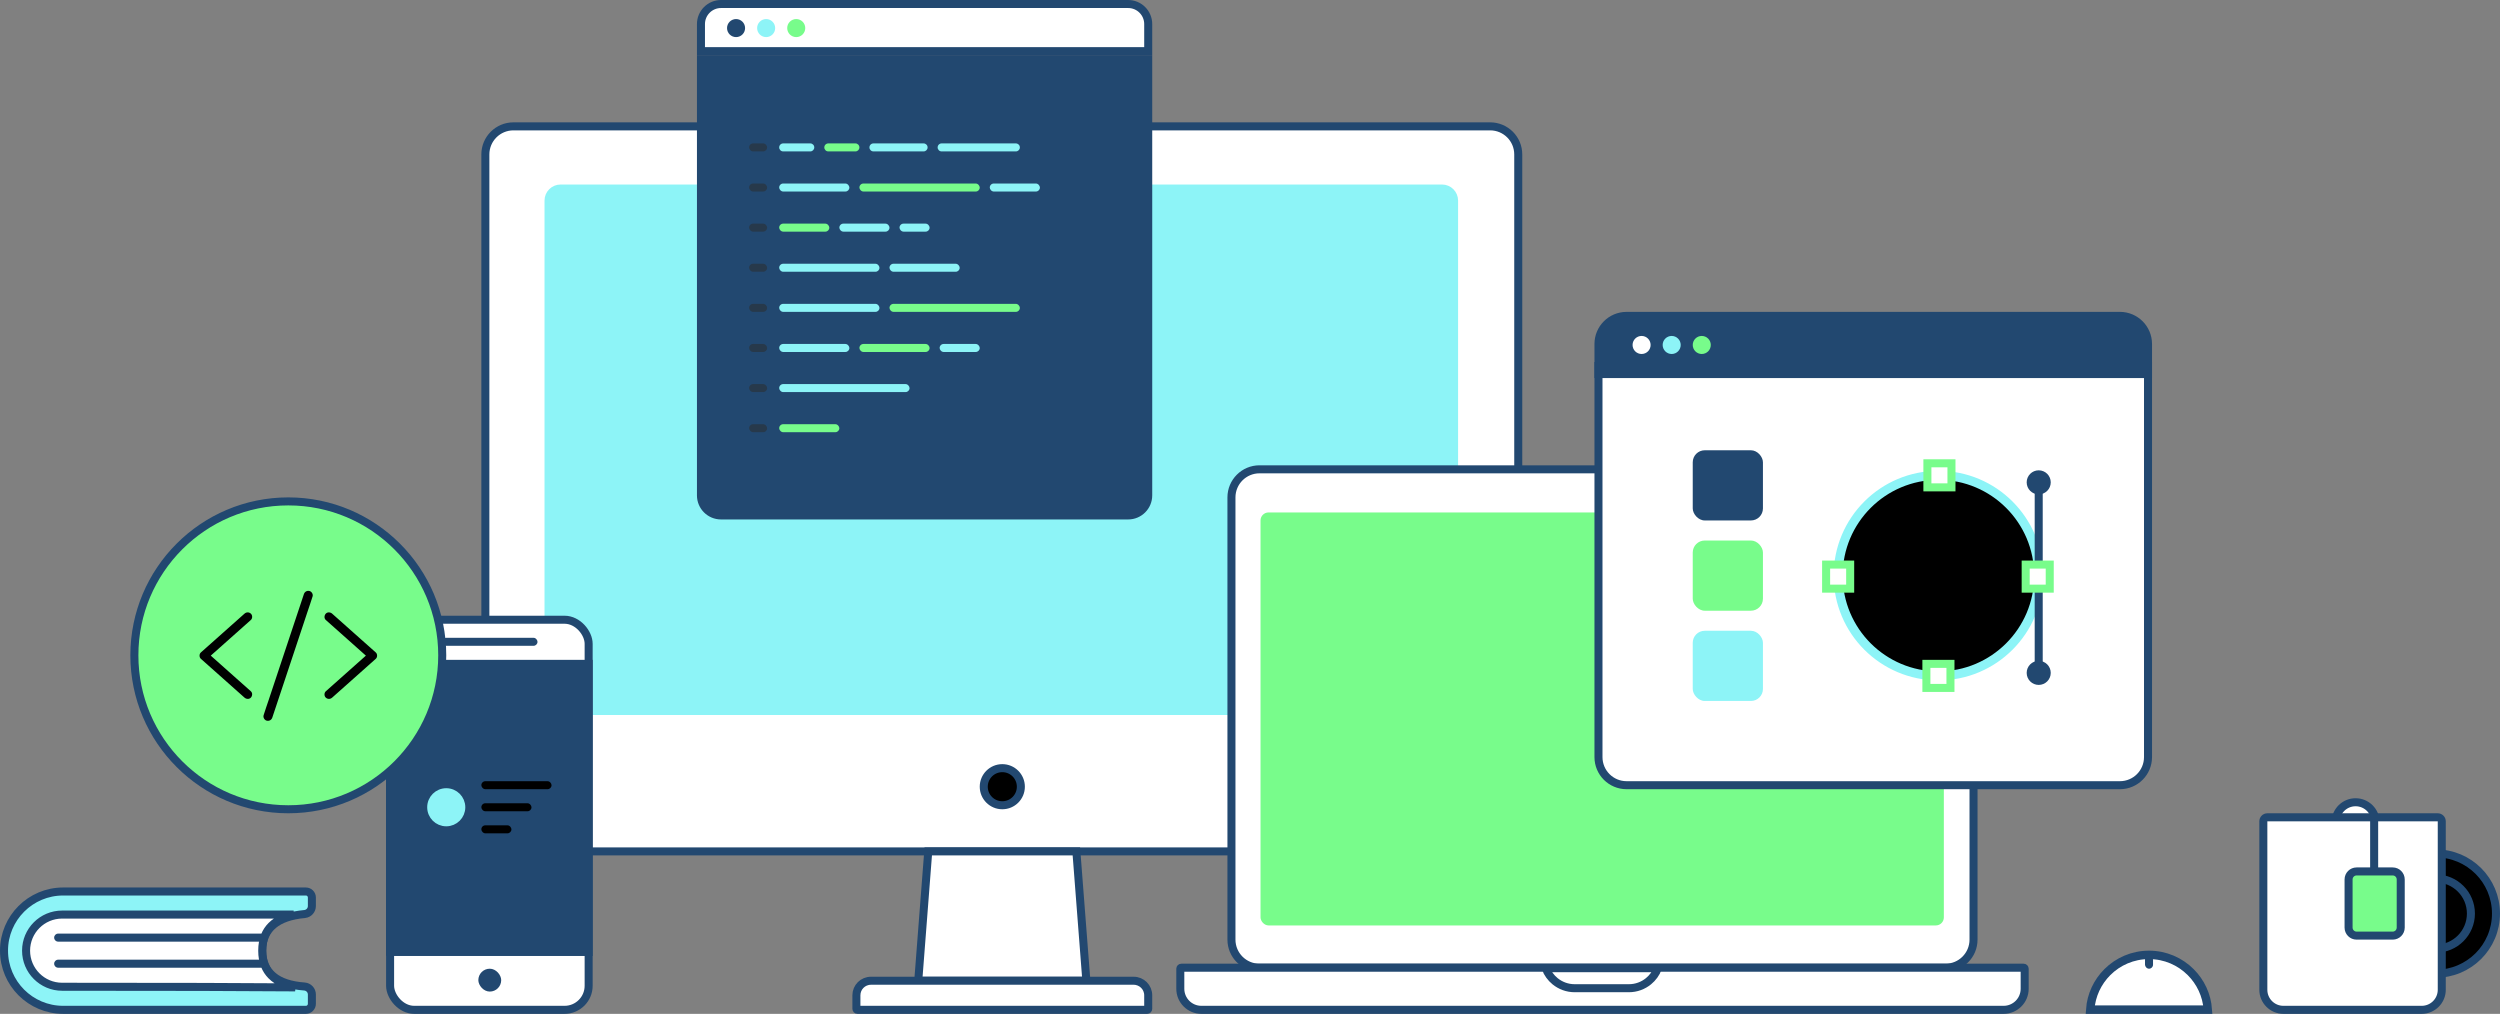 <svg xmlns="http://www.w3.org/2000/svg" xmlns:xlink="http://www.w3.org/1999/xlink" width="2493px" height="1011px" viewBox="0 0 2493 1011" version="1.1">
    <rect x="0" y="0" width="2493" height="1011" fill="#808080" stroke="none"/>
    <title>Group 28</title>
    <g id="Assets" stroke="none" stroke-width="1" fill="none" fill-rule="evenodd">
        <g id="Group-28">
            <path d="M1485.994,126 L512.006,126 C504.271,126 497.27,129.133 492.203,134.197 C487.134,139.264 484,146.263 484,153.994 L484,821.006 C484,828.733 487.135,835.733 492.205,840.801 C497.273,845.866 504.274,849 512.006,849 L1485.994,849 C1493.729,849 1500.73,845.867 1505.797,840.803 C1510.866,835.736 1514,828.737 1514,821.006 L1514,153.994 C1514,146.267 1510.865,139.267 1505.795,134.199 C1500.727,129.134 1493.726,126 1485.994,126 Z" id="Case" stroke="#224870" stroke-width="8" fill="#ffffff"/>
            <path d="M1438.007,188 L558.993,188 C555.683,188 552.683,189.344 550.511,191.52 C548.342,193.692 547,196.692 547,200.006 L547,696.994 C547,700.308 548.342,703.309 550.511,705.481 C552.682,707.656 555.681,709 558.993,709 L1438.007,709 C1441.317,709 1444.317,707.656 1446.489,705.48 C1448.658,703.308 1450,700.308 1450,696.994 L1450,200.006 C1450,196.692 1448.658,193.691 1446.489,191.519 C1444.318,189.344 1441.319,188 1438.007,188 Z" id="Case" stroke="#8df4f7" stroke-width="8" fill="#8df4f7"/>
            <path d="M1073.35,849 L925.65,849 L915.679,978 L1083.321,978 L1073.35,849 Z" id="Case" stroke="#224870" stroke-width="8" fill="#ffffff"/>
            <path d="M1143.998,978 L855.002,978 C854.726,978 854.476,978.111 854.295,978.292 C854.112,978.476 854,978.73 854,979.009 L854,992.5 C854,996.505 855.623,1000.129 858.248,1002.753 C860.873,1005.377 864.5,1007 868.506,1007 L1130.494,1007 C1134.499,1007 1138.126,1005.376 1140.751,1002.752 C1143.376,1000.128 1145,996.504 1145,992.5 L1145,979.009 C1145,978.729 1144.89,978.475 1144.707,978.292 C1144.526,978.11 1144.275,978 1143.998,978 Z" id="Keyboard" stroke="#224870" stroke-width="8" fill="#ffffff" transform="translate(999.5, 992.5) scale(1, -1) translate(-999.5, -992.5) "/>
            <circle id="Oval-6" stroke="#224870" stroke-width="8" cx="999.5" cy="784.5" r="18.5" fill="#000000"/>
            <rect id="Case" stroke="#224870" stroke-width="8" fill="#ffffff" x="389" y="618" width="198" height="389" rx="24"/>
            <path d="M587,662 L389,662 L389,949.3 L587,949.3 L587,662 Z" id="Case" stroke="#224870" stroke-width="8" fill="#224870"/>
            <rect id="Rectangle-11" fill="#224870" x="441" y="636" width="95" height="8" rx="4"/>
            <rect id="Rectangle-11" fill="#224870" x="477" y="966" width="22.8" height="22.8" rx="11.4"/>
            <circle id="Oval-6" stroke="#8df4f7" stroke-width="8" fill="#8df4f7" cx="445" cy="805" r="15"/>
            <g id="Group-73" transform="translate(480, 779)" fill="#ffffff">
                <rect id="Rectangle-11" x="0" y="0" width="70" height="8" rx="4" fill="#000000"/>
                <rect id="Rectangle-11" x="0" y="22" width="50" height="8" rx="4" fill="#000000"/>
                <rect id="Rectangle-11" x="0" y="44" width="30" height="8" rx="4" fill="#000000"/>
            </g>
            <circle id="Oval-7" stroke="#224870" stroke-width="8" fill="#78fc8b" cx="287.5" cy="653.5" r="153.5"/>
            <path d="M1940.009,468 L1255.991,468 C1248.259,468 1241.262,471.134 1236.197,476.2 C1231.132,481.267 1228,488.267 1228,496 L1228,937 C1228,944.728 1231.134,951.729 1236.2,956.797 C1241.265,961.865 1248.262,965 1255.991,965 L1940.009,965 C1947.741,965 1954.738,961.866 1959.803,956.8 C1964.868,951.733 1968,944.733 1968,937 L1968,496 C1968,488.272 1964.866,481.271 1959.8,476.203 C1954.735,471.135 1947.738,468 1940.009,468 Z" id="Case" stroke="#224870" stroke-width="8" fill="#ffffff"/>
            <path d="M2018.008,965 L1177.992,965 C1177.719,965 1177.472,965.112 1177.293,965.291 C1177.112,965.472 1177,965.723 1177,966 L1177,986 C1177,991.8 1179.351,997.049 1183.152,1000.849 C1186.953,1004.65 1192.206,1007 1198.007,1007 L1997.993,1007 C2003.794,1007 2009.046,1004.649 2012.848,1000.849 C2016.649,997.049 2019,991.799 2019,986 L2019,966 C2019,965.723 2018.887,965.473 2018.705,965.291 C2018.527,965.113 2018.281,965 2018.008,965 Z" id="Keyboard" stroke="#224870" stroke-width="8" fill="#ffffff"/>
            <path d="M1653.29,965.449 L1541.307,965.449 C1543.256,970.584 1546.53,975.065 1550.71,978.477 C1556.048,982.836 1562.866,985.448 1570.294,985.448 L1624.304,985.448 C1631.73,985.448 1638.548,982.835 1643.886,978.476 C1648.066,975.064 1651.34,970.583 1653.29,965.449 Z" id="Notch" stroke="#224870" stroke-width="8" fill="#ffffff"/>
            <rect id="Screen" fill="#78fc8b" x="1257" y="511" width="681.407" height="411.85" rx="8"/>
            <g id="Group-69" transform="translate(695, 0)">
                <circle id="Oval-3" fill="#293347" cx="282" cy="197" r="5"/>
                <path d="M450,59 L4,59 L4,494.001 C4,499.527 6.238,504.525 9.858,508.143 C13.479,511.763 18.482,514 24.009,514 L429.991,514 C435.517,514 440.52,511.762 444.14,508.142 C447.761,504.524 450,499.524 450,494.001 L450,59 Z" id="Case" stroke="#224870" stroke-width="8" fill="#224870"/>
                <path d="M429.991,4 L24.009,4 C18.483,4 13.481,6.239 9.86,9.859 C6.239,13.479 4,18.48 4,24.004 L4,51 L450,51 L450,24.004 C450,18.481 447.76,13.48 444.139,9.86 C440.518,6.24 435.516,4 429.991,4 Z" id="Case" stroke="#224870" stroke-width="8" fill="#ffffff"/>
                <circle id="Oval-5" fill="#224870" cx="39" cy="28" r="9"/>
                <circle id="Oval-5" fill="#8df4f7" cx="69" cy="28" r="9"/>
                <circle id="Oval-5" fill="#78fc8b" cx="99" cy="28" r="9"/>
                <g id="Group-72" transform="translate(52, 143)">
                    <rect id="Rectangle-11" fill="#2c2d2e" opacity="0.54" x="0" y="200" width="18" height="8" rx="4"/>
                    <rect id="Rectangle-11" fill="#2c2d2e" opacity="0.54" x="0" y="0" width="18" height="8" rx="4"/>
                    <path d="M34,0 L61,0 C63.209,-4.05812251e-16 65,1.791 65,4 C65,6.209 63.209,8 61,8 L34,8 C31.791,8 30,6.209 30,4 C30,1.791 31.791,4.05812251e-16 34,0 Z" id="Rectangle-11" fill="#8df4f7"/>
                    <path d="M79,0 L106,0 C108.209,-4.05812251e-16 110,1.791 110,4 C110,6.209 108.209,8 106,8 L79,8 C76.791,8 75,6.209 75,4 C75,1.791 76.791,4.05812251e-16 79,0 Z" id="Rectangle-11" fill="#78fc8b"/>
                    <path d="M124,0 L174,0 C176.209,-4.05812251e-16 178,1.791 178,4 C178,6.209 176.209,8 174,8 L124,8 C121.791,8 120,6.209 120,4 C120,1.791 121.791,4.05812251e-16 124,0 Z" id="Rectangle-11" fill="#8df4f7"/>
                    <path d="M192,0 L266,0 C268.209,-4.05812251e-16 270,1.791 270,4 C270,6.209 268.209,8 266,8 L192,8 C189.791,8 188,6.209 188,4 C188,1.791 189.791,4.05812251e-16 192,0 Z" id="Rectangle-11" fill="#8df4f7"/>
                    <rect id="Rectangle-11" fill="#2c2d2e" opacity="0.54" x="0" y="40" width="18" height="8" rx="4"/>
                    <rect id="Rectangle-11" fill="#2c2d2e" opacity="0.54" x="0" y="80" width="18" height="8" rx="4"/>
                    <rect id="Rectangle-11" fill="#2c2d2e" opacity="0.54" x="0" y="120" width="18" height="8" rx="4"/>
                    <rect id="Rectangle-11" fill="#2c2d2e" opacity="0.54" x="0" y="160" width="18" height="8" rx="4"/>
                    <rect id="Rectangle-11" fill="#2c2d2e" opacity="0.54" x="0" y="240" width="18" height="8" rx="4"/>
                    <rect id="Rectangle-11" fill="#2c2d2e" opacity="0.54" x="0" y="280" width="18" height="8" rx="4"/>
                    <rect id="Rectangle-11" fill="#8df4f7" x="30" y="40" width="70" height="8" rx="4"/>
                    <rect id="Rectangle-11" fill="#78fc8b" x="110" y="40" width="120" height="8" rx="4"/>
                    <rect id="Rectangle-11" fill="#8df4f7" x="240" y="40" width="50" height="8" rx="4"/>
                    <rect id="Rectangle-11" fill="#78fc8b" x="30" y="80" width="50" height="8" rx="4"/>
                    <rect id="Rectangle-11" fill="#8df4f7" x="90" y="80" width="50" height="8" rx="4"/>
                    <rect id="Rectangle-11" fill="#8df4f7" x="150" y="80" width="30" height="8" rx="4"/>
                    <rect id="Rectangle-11" fill="#8df4f7" x="30" y="120" width="100" height="8" rx="4"/>
                    <rect id="Rectangle-11" fill="#8df4f7" x="140" y="120" width="70" height="8" rx="4"/>
                    <rect id="Rectangle-11" fill="#8df4f7" x="30" y="160" width="100" height="8" rx="4"/>
                    <rect id="Rectangle-11" fill="#78fc8b" x="140" y="160" width="130" height="8" rx="4"/>
                    <rect id="Rectangle-11" fill="#8df4f7" x="30" y="200" width="70" height="8" rx="4"/>
                    <rect id="Rectangle-11" fill="#78fc8b" x="110" y="200" width="70" height="8" rx="4"/>
                    <rect id="Rectangle-11" fill="#8df4f7" x="190" y="200" width="40" height="8" rx="4"/>
                    <rect id="Rectangle-11" fill="#8df4f7" x="30" y="240" width="130" height="8" rx="4"/>
                    <rect id="Rectangle-11" fill="#78fc8b" x="30" y="280" width="60" height="8" rx="4"/>
                </g>
            </g>
            <g id="Group-68" transform="translate(1598, 319)">
                <path d="M544,46 L-4,46 L-4,435.996 C-4,443.731 -0.865,450.732 4.203,455.799 C9.272,460.866 16.274,464 24.01,464 L515.99,464 C523.729,464 530.73,460.866 535.797,455.8 C540.866,450.733 544,443.731 544,435.996 L544,46 Z" id="Case" stroke="#224870" stroke-width="8" fill="#ffffff"/>
                <path d="M515.99,-4 L24.01,-4 C16.272,-4 9.271,-0.868 4.204,4.196 C-0.866,9.262 -4,16.262 -4,23.993 L-4,54 L544,54 L544,23.993 C544,16.263 540.865,9.264 535.795,4.198 C530.727,-0.867 523.725,-4 515.99,-4 Z" id="Case" stroke="#224870" stroke-width="8" fill="#224870"/>
                <circle id="Oval-5" fill="#ffffff" cx="39" cy="25" r="9"/>
                <circle id="Oval-5" fill="#8df4f7" cx="69" cy="25" r="9"/>
                <circle id="Oval-5" fill="#78fc8b" cx="99" cy="25" r="9"/>
                <g id="Group-61" transform="translate(219, 139)">
                    <circle id="Oval-6" stroke="#8df4f7" stroke-width="9" cx="116" cy="116" r="100" fill="#000000"/>
                    <path d="M129,4 L105,4 L105,28 L129,28 L129,4 Z" id="Rectangle-12" stroke="#78fc8b" stroke-width="8" fill="#FFFFFE"/>
                    <path d="M128,204 L104,204 L104,228 L128,228 L128,204 Z" id="Rectangle-12" stroke="#78fc8b" stroke-width="8" fill="#FFFFFE"/>
                    <path d="M28,105 L4,105 L4,129 L28,129 L28,105 Z" id="Rectangle-12" stroke="#78fc8b" stroke-width="8" fill="#FFFFFE"/>
                    <line x1="216" y1="26" x2="216" y2="101" id="Line" stroke="#224870" stroke-width="8" stroke-linecap="square" fill="#000000"/>
                    <line x1="216" y1="131" x2="216" y2="206" id="Line" stroke="#224870" stroke-width="8" stroke-linecap="square" fill="#000000"/>
                    <circle id="Oval-5" fill="#224870" cx="216" cy="23" r="12"/>
                    <circle id="Oval-5" fill="#224870" cx="216" cy="213" r="12"/>
                    <path d="M227,105 L203,105 L203,129 L227,129 L227,105 Z" id="Rectangle-12" stroke="#78fc8b" stroke-width="8" fill="#FFFFFE"/>
                </g>
                <g id="Group-60" transform="translate(90, 130)">
                    <rect id="Rectangle-15" fill="#224870" x="0" y="0" width="70" height="70" rx="12"/>
                    <rect id="Rectangle-15" fill="#78fc8b" x="0" y="90" width="70" height="70" rx="12"/>
                    <rect id="Rectangle-15" fill="#8df4f7" x="0" y="180" width="70" height="70" rx="12"/>
                </g>
            </g>
            <g id="Group-65" transform="translate(2253, 800)" stroke="#224870" stroke-width="8">
                <g id="Group-64" transform="translate(116, 51)" fill="#ffffff">
                    <circle id="Oval-8" cx="60" cy="60" r="60" fill="#000000"/>
                    <circle id="Oval-8" cx="60" cy="60" r="35" fill="#000000"/>
                </g>
                <circle id="Oval-8" fill="#FFFFFE" cx="96" cy="20" r="20"/>
                <path d="M177.93,15 L8,15 C6.895,15 5.895,15.448 5.172,16.172 C4.448,16.895 4,17.895 4,19 L4,187 C4,192.523 6.239,197.523 9.858,201.142 C13.477,204.761 18.477,207 24,207 L161.93,207 C167.452,207 172.452,204.761 176.072,201.142 C179.691,197.523 181.93,192.523 181.93,187 L181.93,19 C181.93,17.895 181.482,16.895 180.758,16.172 C180.034,15.448 179.034,15 177.93,15 Z" id="Rectangle-16" fill="#ffffff"/>
                <path d="M133,69 L97,69 C94.791,69 92.791,69.895 91.343,71.343 C89.895,72.791 89,74.791 89,77 L89,125 C89,127.209 89.895,129.209 91.343,130.657 C92.791,132.105 94.791,133 97,133 L133,133 C135.209,133 137.209,132.105 138.657,130.657 C140.105,129.209 141,127.209 141,125 L141,77 C141,74.791 140.105,72.791 138.657,71.343 C137.209,69.895 135.209,69 133,69 Z" id="Rectangle-16" fill="#78fc8b"/>
                <line x1="114.5" y1="16.5" x2="114.5" y2="62" id="Line-2" stroke-linecap="square" fill="#000000"/>
            </g>
            <g id="Group-78" transform="translate(2080, 948)">
                <path d="M63,4.2 C46.763,4.2 32.063,10.781 21.422,21.422 C11.707,31.137 5.376,44.237 4.348,58.8 L121.652,58.8 C120.624,44.237 114.293,31.137 104.578,21.422 C93.937,10.781 79.237,4.2 63,4.2 Z" id="Oval-8" stroke="#224870" stroke-width="8.4" fill="#ffffff"/>
                <rect id="Rectangle-11" fill="#224870" x="59" y="5" width="8" height="13" rx="4"/>
            </g>
            <g id="Group-27" transform="translate(0, 885)">
                <path d="M305,4 L63,4 C46.708,4 31.958,10.604 21.281,21.281 C10.604,31.958 4,46.708 4,63 C4,79.293 10.604,94.043 21.281,104.72 C31.958,115.397 46.708,122.001 63,122.001 L305,122.001 C306.657,122.001 308.157,121.329 309.243,120.244 C310.328,119.158 311,117.658 311,116.001 L311,106.715 C311,104.616 310.189,102.695 308.854,101.262 C307.519,99.829 305.661,98.884 303.568,98.735 C289.725,97.75 279.435,94.236 272.536,88.526 C265.266,82.509 261.498,74.046 261.498,63 C261.498,51.94 265.274,43.393 272.628,37.232 C279.577,31.409 289.951,27.712 303.949,26.453 C305.952,26.214 307.711,25.247 308.971,23.833 C310.237,22.414 311,20.544 311,18.509 L311,10 C311,8.343 310.328,6.843 309.243,5.757 C308.157,4.672 306.657,4 305,4 Z" id="Rectangle-17" stroke="#224870" stroke-width="8" fill="#8df4f7"/>
                <path d="M292.786,27 L62,27 C52.059,27 43.059,31.029 36.544,37.544 C30.029,44.059 26,53.059 26,63 C26,72.941 30.029,81.941 36.544,88.456 C43.059,94.971 52.059,99 62,99 C170.896,99 248.328,99.208 294.297,99.623 L294.297,99.623 C286.25,97.45 277.023,94.37 270.47,87.641 C265.207,82.235 261.498,74.538 261.498,63 C261.498,51.353 265.277,43.627 270.619,38.24 C276.75,32.057 285.176,29.042 292.786,27 Z" id="Rectangle-19" stroke="#224870" stroke-width="8" fill="#ffffff"/>
                <path d="M57.925,72 L260.075,72 C262.243,72 264,73.791 264,76 C264,78.209 262.243,80 260.075,80 L57.925,80 C55.757,80 54,78.209 54,76 C54,73.791 55.757,72 57.925,72 Z" id="Rectangle-18" fill="#224870"/>
                <path d="M57.925,46 L260.075,46 C262.243,46 264,47.791 264,50 C264,52.209 262.243,54 260.075,54 L57.925,54 C55.757,54 54,52.209 54,50 C54,47.791 55.757,46 57.925,46 Z" id="Rectangle-18" fill="#224870"/>
            </g>
            <g id="Group-94" transform="translate(199, 589)" fill="#224870" fill-rule="nonzero">
                <path d="M51.154,100.357 C46.247,95.994 41.339,91.631 36.432,87.268 C28.611,80.323 20.812,73.355 12.992,66.41 C11.199,64.829 9.406,63.227 7.636,61.646 C7.636,63.739 7.636,65.853 7.636,67.946 C12.543,63.583 17.451,59.22 22.359,54.857 C30.179,47.912 37.978,40.944 45.799,33.999 C47.591,32.418 49.384,30.816 51.154,29.235 C52.902,27.677 52.88,24.494 51.154,22.936 C49.294,21.222 46.695,21.266 44.813,22.936 C39.905,27.299 34.997,31.662 30.09,36.025 C22.269,42.97 14.471,49.937 6.65,56.882 C4.857,58.463 3.064,60.066 1.294,61.646 C-0.431,63.182 -0.431,66.41 1.294,67.946 C6.202,72.309 11.109,76.672 16.017,81.035 C23.838,87.98 31.636,94.948 39.457,101.893 C41.249,103.473 43.042,105.076 44.813,106.656 C46.56,108.215 49.451,108.504 51.154,106.656 C52.723,104.965 53.014,102.026 51.154,100.357 L51.154,100.357 Z" id="Shape" fill="#000000"/>
                <path d="M125.886,29.246 C130.793,33.609 135.701,37.972 140.609,42.335 C148.429,49.28 156.228,56.248 164.048,63.193 C165.841,64.773 167.634,66.376 169.404,67.956 C169.404,65.864 169.404,63.749 169.404,61.657 C164.497,66.02 159.589,70.383 154.682,74.746 C146.861,81.691 139.062,88.658 131.242,95.604 C129.449,97.184 127.656,98.787 125.886,100.367 C124.138,101.926 124.16,105.109 125.886,106.667 C127.746,108.381 130.345,108.337 132.228,106.667 C137.135,102.304 142.043,97.941 146.95,93.578 C154.771,86.633 162.569,79.665 170.39,72.72 C172.183,71.14 173.976,69.537 175.746,67.956 C177.472,66.42 177.472,63.193 175.746,61.657 C170.838,57.294 165.931,52.931 161.023,48.568 C153.203,41.623 145.404,34.655 137.583,27.71 C135.791,26.129 133.998,24.527 132.228,22.946 C130.48,21.388 127.589,21.099 125.886,22.946 C124.317,24.638 124.026,27.576 125.886,29.246 L125.886,29.246 Z" id="Shape" fill="#000000"/>
                <path d="M72.538,126.572 C73.883,122.565 75.205,118.558 76.549,114.529 C79.754,104.89 82.958,95.274 86.163,85.635 C90.017,74.015 93.872,62.418 97.748,50.798 C101.087,40.759 104.426,30.719 107.765,20.68 C109.356,15.805 111.149,10.952 112.628,6.01 C112.65,5.943 112.673,5.877 112.695,5.81 C113.435,3.606 111.844,0.846 109.558,0.334 C107.093,-0.223 104.83,1.068 104.045,3.45 C102.701,7.457 101.379,11.464 100.034,15.493 C96.83,25.132 93.625,34.748 90.421,44.387 C86.566,56.007 82.712,67.604 78.835,79.224 C75.496,89.264 72.157,99.303 68.818,109.342 C67.227,114.195 65.434,119.048 63.955,123.99 C63.933,124.057 63.911,124.123 63.888,124.19 C63.149,126.394 64.74,129.154 67.025,129.666 C69.49,130.223 71.754,128.932 72.538,126.572 L72.538,126.572 Z" id="Shape" fill="#000000"/>
            </g>
        </g>
    </g>
</svg>